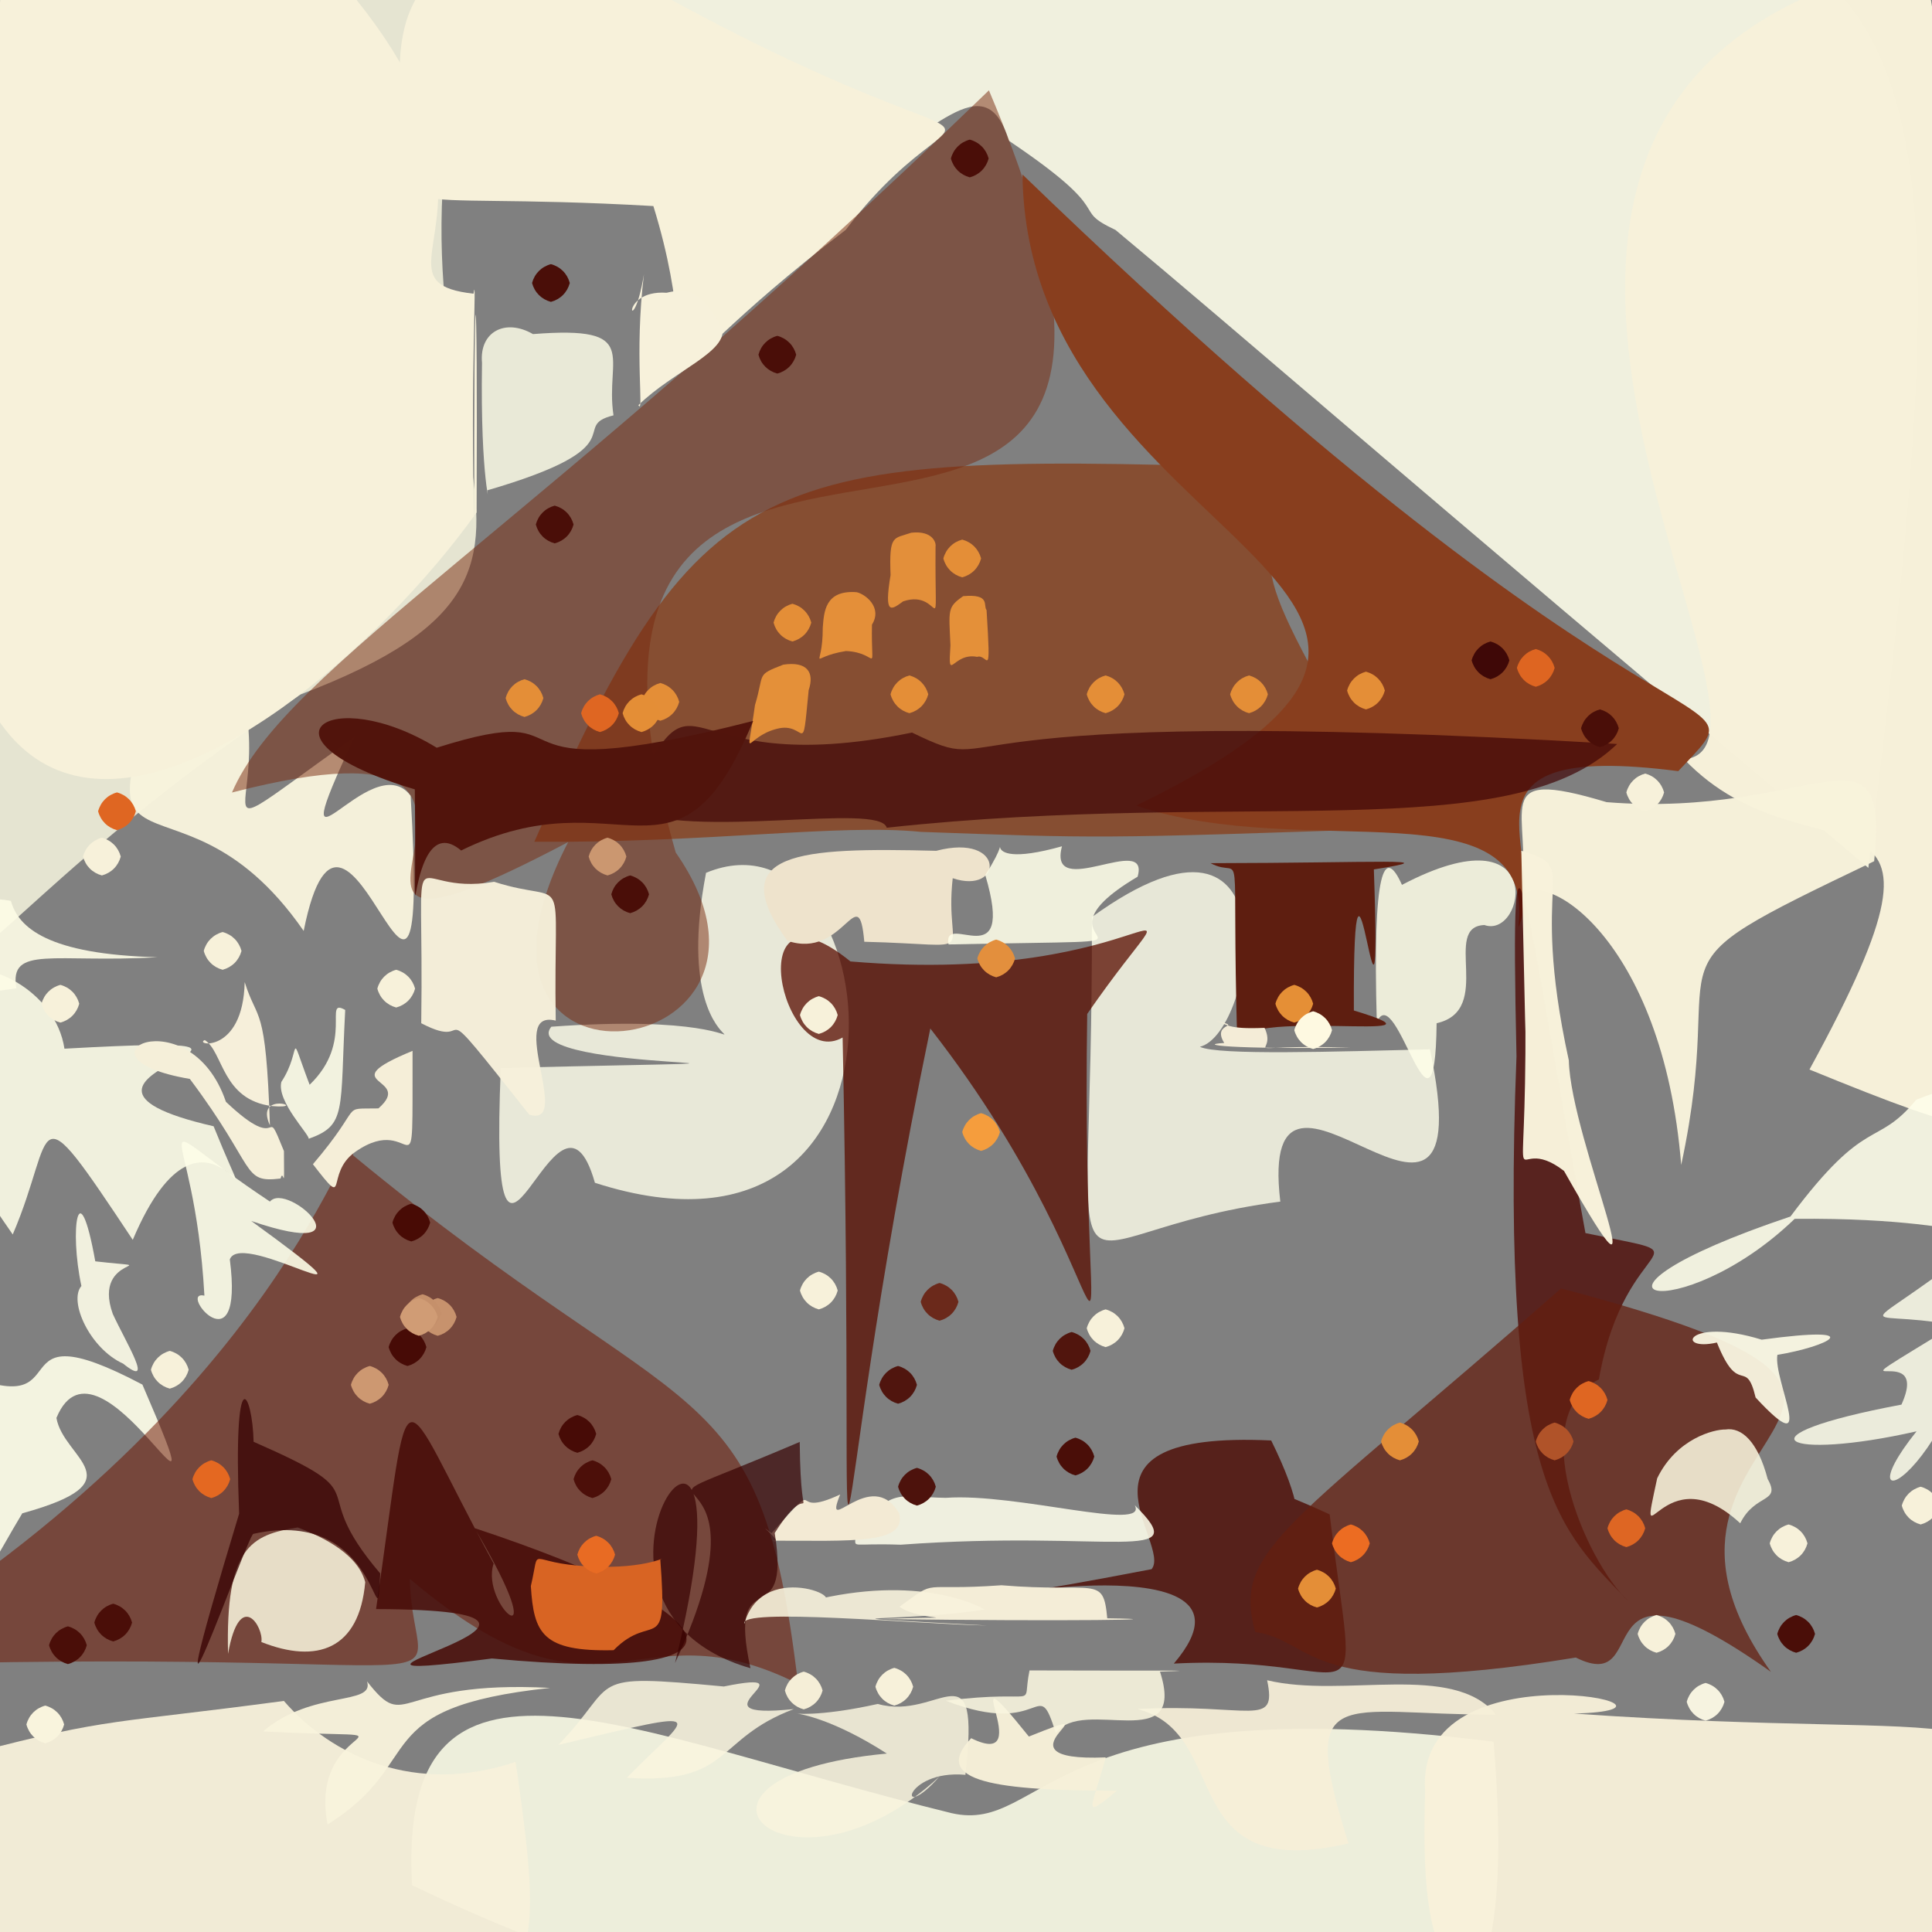 <?xml version="1.0" ?>
<svg xmlns="http://www.w3.org/2000/svg" version="1.1" width="512" height="512">
  <rect width="100%" height="100%" fill="#808080" stroke="none"/>
  <defs/>
  <g>
    <path d="M 370.805 219.518 C 290.167 222.339 290.768 222.124 244.064 220.458 C 222.269 218.255 188.274 223.403 141.612 223.074 C 186.594 120.338 202.64 119.78 344.053 124.215 C 330.526 154.128 332.744 149.169 370.805 219.518" stroke-width="0.0" fill="rgb(138, 52, 8)" opacity="0.647" stroke="rgb(157, 84, 174)" stroke-opacity="0.64" stroke-linecap="round" stroke-linejoin="round"/>
    <path d="M 495.128 229.994 C 365.534 120.955 329.188 88.874 295.631 60.949 C 282.978 54.971 296.913 57.186 267.357 37.295 C 254.438 -4.912 211.997 119.15 124.875 0.362 C 512.132 -41.135 532.794 -76.53 495.128 229.994" stroke-width="0.0" fill="rgb(255, 255, 235)" opacity="0.88" stroke="rgb(104, 221, 32)" stroke-opacity="0.348" stroke-linecap="round" stroke-linejoin="round"/>
    <path d="M 395.82 461.568 C 404.917 570.137 363.492 534.743 307.971 524.026 C 215.57 525.023 198.51 542.244 109.202 499.61 C 105.236 427.13 165.07 459.092 252.145 480.496 C 277.274 486.254 276.603 446.564 395.82 461.568" stroke-width="0.0" fill="rgb(254, 255, 234)" opacity="0.864" stroke="rgb(216, 135, 125)" stroke-opacity="0.131" stroke-linecap="round" stroke-linejoin="round"/>
    <path d="M 129.99 -12.242 C 86.076 116.145 175.781 147.601 79.554 184.075 C -51.029 270.394 -7.351 315.838 -12.707 92.074 C -22.611 -18.543 -1.476 -12.477 81.578 -9.847 C 82.798 -0.704 76.663 -18.646 129.99 -12.242" stroke-width="0.0" fill="rgb(252, 251, 227)" opacity="0.813" stroke="rgb(98, 11, 53)" stroke-opacity="0.056" stroke-linecap="round" stroke-linejoin="round"/>
    <path d="M 518.841 203.758 C 512.742 288.977 568.313 319.749 479.527 283.437 C 526.083 198.361 479.859 236.254 446.323 201.217 C 483.463 197.788 353.497 20.642 510.022 -10.491 C 535.723 144.625 519.983 156.211 518.841 203.758" stroke-width="0.0" fill="rgb(247, 241, 218)" opacity="0.991" stroke="rgb(5, 177, 194)" stroke-opacity="0.493" stroke-linecap="round" stroke-linejoin="round"/>
    <path d="M 136.634 466.917 C 147.177 538.972 139.996 527.235 62.235 528 C 7.928 528.378 -14.354 537.917 -6.689 464.46 C 29.268 455.072 30.3 456.788 75.229 450.762 C 87.983 465.465 110.152 475.847 136.634 466.917" stroke-width="0.0" fill="rgb(248, 242, 219)" opacity="0.942" stroke="rgb(182, 163, 185)" stroke-opacity="0.728" stroke-linecap="round" stroke-linejoin="round"/>
    <path d="M 530.464 491.286 C 499.262 535.314 485.693 521.732 441.587 518.476 C 393.573 523.109 375.443 544.278 377.675 474.539 C 374.725 435.351 457.588 453.018 417.139 454.118 C 527.037 461.788 538.525 447.02 530.464 491.286" stroke-width="0.0" fill="rgb(248, 241, 218)" opacity="0.94" stroke="rgb(62, 139, 50)" stroke-opacity="0.228" stroke-linecap="round" stroke-linejoin="round"/>
    <path d="M 187.109 231.302 C 235.315 211.385 249.205 342.992 157.657 313.451 C 147.504 277.488 129.367 363.743 132.714 283.032 C 242.334 280.409 135.819 284.69 146.111 272.09 C 225.856 266.329 174.644 296.422 187.109 231.302" stroke-width="0.0" fill="rgb(255, 255, 236)" opacity="0.813" stroke="rgb(206, 111, 157)" stroke-opacity="0.204" stroke-linecap="round" stroke-linejoin="round"/>
    <path d="M 378.941 278.086 C 394.027 349.439 332.816 263.574 339.294 318.436 C 275.427 326.755 289.708 358.469 289.363 243.023 C 343.501 203.834 332.649 273.829 317.987 277.406 C 322.64 279.734 354.116 278.674 378.941 278.086" stroke-width="0.0" fill="rgb(255, 255, 235)" opacity="0.811" stroke="rgb(237, 65, 88)" stroke-opacity="0.494" stroke-linecap="round" stroke-linejoin="round"/>
    <path d="M 224.132 60.914 C 161.391 108.844 190.168 109.549 173.149 54.607 C 98.218 50.314 108.569 60.604 106.704 30.083 C 102.352 -3.563 116.348 -11.775 142.67 -20.222 C 277.335 60.71 261.647 11.624 224.132 60.914" stroke-width="0.0" fill="rgb(247, 241, 218)" opacity="0.994" stroke="rgb(181, 32, 204)" stroke-opacity="0.806" stroke-linecap="round" stroke-linejoin="round"/>
    <path d="M 496.673 228.23 C 431.732 259.301 458.673 247.615 445.537 308.72 C 440.633 248.192 408.453 229.531 403.113 237.816 C 406.415 214.83 393.65 202.933 425.77 212.58 C 481.046 216.995 500.735 188.659 496.673 228.23" stroke-width="0.0" fill="rgb(247, 242, 219)" opacity="0.976" stroke="rgb(203, 243, 33)" stroke-opacity="0.493" stroke-linecap="round" stroke-linejoin="round"/>
    <path d="M 56.607 298.473 C 71.544 335.397 55.092 281.544 35.185 328.574 C 7.594 287.029 15.175 299.679 3.374 327.149 C -58.168 239.387 12.469 247.103 17.08 277.914 C 98.499 273.407 -1.03 285.244 56.607 298.473" stroke-width="0.0" fill="rgb(255, 255, 234)" opacity="0.881" stroke="rgb(192, 3, 90)" stroke-opacity="0.738" stroke-linecap="round" stroke-linejoin="round"/>
    <path d="M 288.122 268.703 C 286.249 391.157 303.567 345.654 246.544 272.566 C 216.616 417.152 227.146 462.016 223.303 274.954 C 207.054 284.165 195.716 230.767 225.382 254.792 C 308.142 261.783 318.906 224.241 288.122 268.703" stroke-width="0.0" fill="rgb(89, 14, 0)" opacity="0.755" stroke="rgb(29, 140, 12)" stroke-opacity="0.693" stroke-linecap="round" stroke-linejoin="round"/>
    <path d="M 108.825 210.884 C 114.293 304.018 91.938 189.46 80.478 246.706 C 45.207 195.774 12.726 247.098 53.09 158.633 C 86.005 207.813 38.668 234.621 93.949 195.279 C 72.821 240.622 98.261 196.99 108.825 210.884" stroke-width="0.0" fill="rgb(248, 244, 221)" opacity="0.961" stroke="rgb(44, 94, 78)" stroke-opacity="0.996" stroke-linecap="round" stroke-linejoin="round"/>
    <path d="M 179.075 225.926 C 218.139 281.939 112.455 296.968 150.57 223.156 C 57.976 272.038 164.221 183.477 61.475 210.025 C 75.771 176.74 141.299 140.934 262.071 23.943 C 339.52 206.774 130 54.755 179.075 225.926" stroke-width="0.0" fill="rgb(121, 43, 15)" opacity="0.508" stroke="rgb(63, 142, 186)" stroke-opacity="0.342" stroke-linecap="round" stroke-linejoin="round"/>
    <path d="M 147.275 270.475 C 134.056 267.251 151.917 299.017 140.255 295.384 C 111.931 259.646 127.505 279.458 111.632 271.166 C 112.427 215.641 106.784 237.88 130.949 233.684 C 151.421 240.26 146.61 228.07 147.275 270.475" stroke-width="0.0" fill="rgb(247, 241, 219)" opacity="0.962" stroke="rgb(132, 126, 65)" stroke-opacity="0.919" stroke-linecap="round" stroke-linejoin="round"/>
    <path d="M 393.379 245.145 C 381.971 245.55 396.093 267.701 380.719 271.169 C 380.281 309.36 369.949 258.947 364.866 270.917 C 363.716 230.435 366.799 223.945 371.535 234.5 C 410.475 214.082 404.292 248.968 393.379 245.145" stroke-width="0.0" fill="rgb(255, 255, 233)" opacity="0.849" stroke="rgb(206, 202, 165)" stroke-opacity="0.529" stroke-linecap="round" stroke-linejoin="round"/>
    <path d="M 162.584 110.071 C 150.483 113.069 169.562 118.184 129.008 129.98 C 130.304 134.545 127.247 127.978 127.736 96.126 C 126.992 87.893 133.937 84.298 141.245 88.539 C 170.393 86.223 160.229 94.643 162.584 110.071" stroke-width="0.0" fill="rgb(255, 255, 233)" opacity="0.826" stroke="rgb(26, 111, 216)" stroke-opacity="0.625" stroke-linecap="round" stroke-linejoin="round"/>
    <path d="M 14.953 375.766 C 16.823 386.663 36.719 392.534 5.908 401.041 C -8.479 424.877 -0.815 421.527 -11.052 363.419 C 23.115 378.159 -2.789 345.563 37.74 366.928 C 60.745 420.277 26.243 348.486 14.953 375.766" stroke-width="0.0" fill="rgb(255, 255, 234)" opacity="0.899" stroke="rgb(162, 114, 15)" stroke-opacity="0.06" stroke-linecap="round" stroke-linejoin="round"/>
    <path d="M 444.759 204.362 C 380.93 196.128 411.041 226.252 402.401 245.685 C 407.096 207.005 346.253 228.802 301.094 213.486 C 418.741 156.294 272.122 145.595 270.973 46.247 C 444.493 213.833 469.616 177.838 444.759 204.362" stroke-width="0.0" fill="rgb(136, 62, 30)" opacity="1.0" stroke="rgb(49, 224, 178)" stroke-opacity="0.789" stroke-linecap="round" stroke-linejoin="round"/>
    <path d="M 522.344 309.374 C 524.051 336.186 534.406 322.428 475.608 323.005 C 444.975 352.538 409.149 344.311 474.488 322.392 C 494.839 295.144 497.051 304.456 507.83 291.438 C 522.583 285.622 522.052 287.927 522.344 309.374" stroke-width="0.0" fill="rgb(254, 254, 234)" opacity="0.883" stroke="rgb(250, 19, 73)" stroke-opacity="0.588" stroke-linecap="round" stroke-linejoin="round"/>
    <path d="M 211.483 446.219 C 167.457 424.147 160.477 462.371 108.583 418.376 C 109.459 454.192 138.247 435.805 -41.83 441.512 C 76.038 372.329 92.893 293.18 93.575 306.184 C 183.785 380.642 201.376 361.208 211.483 446.219" stroke-width="0.0" fill="rgb(110, 22, 0)" opacity="0.531" stroke="rgb(199, 139, 227)" stroke-opacity="0.634" stroke-linecap="round" stroke-linejoin="round"/>
    <path d="M 252.479 232.734 C 250.068 254.337 261.369 250.364 229.048 249.576 C 227.525 232.446 223.714 254.503 208.657 249.307 C 191.441 225.672 211.955 224.562 248.118 225.474 C 266.574 220.637 265.868 237.254 252.479 232.734" stroke-width="0.0" fill="rgb(238, 227, 204)" opacity="1.0" stroke="rgb(240, 113, 178)" stroke-opacity="0.114" stroke-linecap="round" stroke-linejoin="round"/>
    <path d="M 423.716 365.558 C 403.916 375.139 419.851 413.333 431.549 424.39 C 414.155 405.903 397.344 395.359 401.887 279.939 C 400.076 197.549 403.939 238.891 420.16 326.782 C 454.647 333.998 430.726 325.606 423.716 365.558" stroke-width="0.0" fill="rgb(75, 6, 0)" opacity="0.761" stroke="rgb(23, 173, 207)" stroke-opacity="0.916" stroke-linecap="round" stroke-linejoin="round"/>
    <path d="M 96.789 419.282 C 95.206 437.2 83.94 440.979 69.263 435.153 C 69.971 431.318 63.555 420.691 60.435 438.28 C 59.729 410.072 66.498 406.753 78.912 404.791 C 83.506 406.54 94.626 411.035 96.789 419.282" stroke-width="0.0" fill="rgb(254, 251, 227)" opacity="0.831" stroke="rgb(230, 114, 39)" stroke-opacity="0.5" stroke-linecap="round" stroke-linejoin="round"/>
    <path d="M 364.086 230.408 C 366.429 298.052 358.503 200.544 358.788 267.792 C 389.741 277.133 326.349 266.343 327.909 277.015 C 326.208 218.093 329.969 233.668 320.817 228.747 C 365.654 228.688 384.061 227.252 364.086 230.408" stroke-width="0.0" fill="rgb(94, 30, 16)" opacity="1.0" stroke="rgb(50, 104, 25)" stroke-opacity="0.495" stroke-linecap="round" stroke-linejoin="round"/>
    <path d="M 415.757 281.033 C 416.233 302.235 442.401 359.63 414.481 310.31 C 399.339 298.605 404.491 326.572 404.265 269.396 C 404.574 289.438 404.041 265.307 403.165 225.464 C 419.539 230.264 404.8 230.929 415.757 281.033" stroke-width="0.0" fill="rgb(248, 242, 219)" opacity="0.985" stroke="rgb(169, 143, 200)" stroke-opacity="0.639" stroke-linecap="round" stroke-linejoin="round"/>
    <path d="M 352.373 401.336 C 359.765 461.794 363.493 438.125 311.081 440.868 C 342.857 403.603 224.889 431.316 305.17 415.85 C 310.83 409.224 279.092 379.075 336.882 381.739 C 368.613 446.146 277.173 366.518 352.373 401.336" stroke-width="0.0" fill="rgb(77, 13, 5)" opacity="0.819" stroke="rgb(72, 242, 181)" stroke-opacity="0.322" stroke-linecap="round" stroke-linejoin="round"/>
    <path d="M 301.473 232.345 C 267.785 252.257 323.553 248.781 251.369 250.286 C 249.751 241.136 269.29 259.478 261.114 231.918 C 271.388 215.7 254.715 231.746 281.433 224.279 C 277.523 239.12 304.921 220.399 301.473 232.345" stroke-width="0.0" fill="rgb(255, 255, 234)" opacity="0.872" stroke="rgb(62, 21, 193)" stroke-opacity="0.687" stroke-linecap="round" stroke-linejoin="round"/>
    <path d="M 469.313 443.051 C 417.865 406.541 438.944 449.899 417.603 439.263 C 344.975 451.153 349.141 434.936 332.663 432.509 C 326.373 410.402 341.727 404.718 413.685 341.446 C 536.685 373.879 421.71 376.271 469.313 443.051" stroke-width="0.0" fill="rgb(99, 31, 15)" opacity="0.737" stroke="rgb(251, 27, 75)" stroke-opacity="0.764" stroke-linecap="round" stroke-linejoin="round"/>
    <path d="M 66.584 323.571 C 107.714 353.484 63.993 325.275 60.907 333.75 C 64.731 363.608 46.821 341.708 54.17 343.357 C 51.467 294.162 35.063 294.253 71.535 318.429 C 76.231 312.843 99.216 334.7 66.584 323.571" stroke-width="0.0" fill="rgb(254, 253, 232)" opacity="0.894" stroke="rgb(182, 11, 142)" stroke-opacity="0.215" stroke-linecap="round" stroke-linejoin="round"/>
    <path d="M 300.726 398.906 C 316.868 414.81 294.163 405.325 238.686 409.364 C 224.99 408.89 226.753 410.492 226.675 407.111 C 235.994 393.716 238.082 396.768 250.645 396.943 C 269.309 395.575 304.479 406.088 300.726 398.906" stroke-width="0.0" fill="rgb(255, 255, 236)" opacity="0.875" stroke="rgb(68, 130, 116)" stroke-opacity="0.028" stroke-linecap="round" stroke-linejoin="round"/>
    <path d="M 255.849 470.346 C 239.329 468.858 237.453 483.926 249.001 470.757 C 209.235 507.609 170.215 470.78 235.019 464.711 C 207.052 446.719 199.989 458.788 232.63 451.564 C 249.092 456.246 259.834 435.126 255.849 470.346" stroke-width="0.0" fill="rgb(248, 243, 221)" opacity="0.867" stroke="rgb(65, 235, 48)" stroke-opacity="0.699" stroke-linecap="round" stroke-linejoin="round"/>
    <path d="M 145.786 447.312 C 96.532 452.596 113.634 466.722 86.802 483.508 C 81.236 454.299 118.04 461.313 69.701 458.856 C 82.612 447.759 99.343 452.111 97.273 445.587 C 108.311 459.658 103.892 445.087 145.786 447.312" stroke-width="0.0" fill="rgb(249, 243, 220)" opacity="0.948" stroke="rgb(28, 216, 44)" stroke-opacity="0.966" stroke-linecap="round" stroke-linejoin="round"/>
    <path d="M 293.433 428.868 C 314.67 429.168 284.105 429.741 233.604 429.055 C 259.383 428.121 244.078 429.925 238.357 425.807 C 248.983 418.103 242.902 421.722 265.39 420.11 C 290.513 422.206 292.371 417.234 293.433 428.868" stroke-width="0.0" fill="rgb(244, 237, 215)" opacity="1.0" stroke="rgb(156, 1, 139)" stroke-opacity="0.324" stroke-linecap="round" stroke-linejoin="round"/>
    <path d="M 396.458 454.404 C 354.987 454.494 343.766 445.192 357.362 488.536 C 311.014 499.24 326.864 459.19 301.367 452.912 C 331.347 451.331 338.517 458.219 335.803 445.282 C 356.122 450.18 385.104 440.36 396.458 454.404" stroke-width="0.0" fill="rgb(246, 239, 216)" opacity="0.928" stroke="rgb(117, 25, 102)" stroke-opacity="0.992" stroke-linecap="round" stroke-linejoin="round"/>
    <path d="M 468.451 391.954 C 472.09 398.387 465.103 395.68 461.18 403.69 C 440.526 384.571 433.806 416.563 439.169 391.769 C 444.296 381.194 454.287 378.765 457.267 378.831 C 461.505 378.168 465.819 381.942 468.451 391.954" stroke-width="0.0" fill="rgb(255, 253, 229)" opacity="0.836" stroke="rgb(61, 195, 200)" stroke-opacity="0.323" stroke-linecap="round" stroke-linejoin="round"/>
    <path d="M 210.37 452.921 C 189.196 460.876 194.119 472.96 166.087 471.135 C 183.119 453.758 190.322 452.315 147.954 462.426 C 164.546 445.351 154.1 443.408 191.823 446.938 C 216.696 441.883 181.066 455.987 210.37 452.921" stroke-width="0.0" fill="rgb(249, 244, 222)" opacity="0.866" stroke="rgb(155, 141, 66)" stroke-opacity="0.714" stroke-linecap="round" stroke-linejoin="round"/>
    <path d="M 529.719 325.392 C 522.801 391.318 485.632 407.05 507.909 379.314 C 472.928 387.257 458.84 380.693 503.9 372.239 C 512.404 353.537 480.085 374.359 517.917 351.183 C 491.087 346.158 491.038 356.786 529.719 325.392" stroke-width="0.0" fill="rgb(255, 255, 237)" opacity="0.836" stroke="rgb(132, 179, 228)" stroke-opacity="0.295" stroke-linecap="round" stroke-linejoin="round"/>
    <path d="M 293.032 465.723 C 289.176 479.812 286.519 482.346 296.011 474.544 C 264.804 474.571 246.229 472.319 257.374 460.641 C 275.9 469.784 251.066 433.389 272.666 460.203 C 298.066 449.95 260.901 467.054 293.032 465.723" stroke-width="0.0" fill="rgb(247, 240, 217)" opacity="0.963" stroke="rgb(104, 40, 9)" stroke-opacity="0.405" stroke-linecap="round" stroke-linejoin="round"/>
    <path d="M 109.332 278.491 C 109.244 320.875 110.579 293.724 94.136 305.271 C 85.88 311.068 92.72 321.226 82.927 308.533 C 96.917 292.134 89.759 293.962 100.278 293.74 C 110.036 285.237 87.193 287.595 109.332 278.491" stroke-width="0.0" fill="rgb(245, 238, 216)" opacity="1.0" stroke="rgb(62, 240, 72)" stroke-opacity="0.456" stroke-linecap="round" stroke-linejoin="round"/>
    <path d="M 125.76 404.963 C 192.718 427.121 206.496 446.576 130.367 439.514 C 65.758 447.938 174.034 426.668 99.662 426.421 C 109.386 359.29 104.297 365.558 130.818 414.363 C 127.031 425.741 148.041 442.62 125.76 404.963" stroke-width="0.0" fill="rgb(72, 12, 7)" opacity="0.87" stroke="rgb(39, 157, 176)" stroke-opacity="0.338" stroke-linecap="round" stroke-linejoin="round"/>
    <path d="M 307.41 442.998 C 314.721 465.708 286.838 449.347 279.808 459.314 C 274.677 442.956 277.121 461.026 250.666 450.707 C 276.787 447.445 270.593 453.545 272.832 442.68 C 304.067 442.811 322.035 442.544 307.41 442.998" stroke-width="0.0" fill="rgb(249, 245, 223)" opacity="0.891" stroke="rgb(201, 158, 86)" stroke-opacity="0.692" stroke-linecap="round" stroke-linejoin="round"/>
    <path d="M 71.532 298.234 C 67.23 288.788 82.431 293.974 72.175 293.131 C 58.781 291.533 59.221 278.765 54.268 275.626 C 51.147 276.926 64.387 279.494 64.847 260.274 C 68.288 271.211 70.458 265.537 71.532 298.234" stroke-width="0.0" fill="rgb(246, 239, 218)" opacity="1.0" stroke="rgb(254, 241, 33)" stroke-opacity="0.202" stroke-linecap="round" stroke-linejoin="round"/>
    <path d="M 91.484 267.648 C 90.077 294.552 91.932 298.172 81.797 301.793 C 82.133 300.794 73.258 291.89 74.564 286.716 C 80.206 278.166 76.099 271.72 82.053 287.473 C 94.001 275.994 85.458 264.253 91.484 267.648" stroke-width="0.0" fill="rgb(255, 255, 234)" opacity="0.893" stroke="rgb(115, 155, 98)" stroke-opacity="0.484" stroke-linecap="round" stroke-linejoin="round"/>
    <path d="M 428.563 197.165 C 400.072 224.622 329.893 209.077 234.989 219.351 C 233.156 212.5 183.852 222.691 165.83 214.311 C 186.984 170.888 175.599 207.834 241.693 194.137 C 268.967 207.316 234.686 185.765 428.563 197.165" stroke-width="0.0" fill="rgb(63, 5, 6)" opacity="0.704" stroke="rgb(46, 32, 177)" stroke-opacity="0.4" stroke-linecap="round" stroke-linejoin="round"/>
    <path d="M 100.764 416.982 C 99.675 438.71 101.462 398.818 67.133 406.492 C 65.504 406.995 37.376 487.048 63.37 401.142 C 61.713 358.906 66.916 369.128 67.211 382.091 C 101.963 397.324 79.992 392.641 100.764 416.982" stroke-width="0.0" fill="rgb(53, 0, 0)" opacity="0.74" stroke="rgb(7, 205, 42)" stroke-opacity="0.764" stroke-linecap="round" stroke-linejoin="round"/>
    <path d="M 471.029 359.043 C 469.868 365.805 482.028 388.426 465.257 370.363 C 462.65 359.442 460.88 370.466 454.998 355.786 C 443.889 358.332 446.805 348.876 466.873 355.03 C 496.262 351.038 484.12 356.932 471.029 359.043" stroke-width="0.0" fill="rgb(255, 253, 232)" opacity="0.911" stroke="rgb(202, 91, 226)" stroke-opacity="0.537" stroke-linecap="round" stroke-linejoin="round"/>
    <path d="M 214.308 182.889 C 212.475 201.789 213.826 191.081 205.933 193.13 C 197.102 195.319 197.815 203.263 200.079 186.85 C 202.684 178.273 200.217 179.014 207.557 176.146 C 213.888 175.189 215.908 178.163 214.308 182.889" stroke-width="0.0" fill="rgb(236, 149, 58)" opacity="0.924" stroke="rgb(230, 43, 56)" stroke-opacity="0.977" stroke-linecap="round" stroke-linejoin="round"/>
    <path d="M 238.284 401.054 C 240.411 409.335 225.63 408.285 204.666 408.299 C 208.59 409.585 199.15 402.229 204.451 406.314 C 219.161 389.816 207.907 402.956 222.654 396.052 C 217.813 408.13 230.827 388.206 238.284 401.054" stroke-width="0.0" fill="rgb(243, 234, 212)" opacity="1.0" stroke="rgb(122, 254, 87)" stroke-opacity="0.433" stroke-linecap="round" stroke-linejoin="round"/>
    <path d="M 199.596 191.053 C 179.425 239.996 164.479 204.582 122.205 225.394 C 106.816 212.383 110.62 269.163 109.931 209.194 C 65.283 195.835 87.415 180.804 115.738 198.155 C 159.35 184.386 123.259 210.573 199.596 191.053" stroke-width="0.0" fill="rgb(82, 21, 12)" opacity="0.996" stroke="rgb(20, 86, 75)" stroke-opacity="0.829" stroke-linecap="round" stroke-linejoin="round"/>
    <path d="M 191.392 86.793 C 193.027 93.245 178.535 98.233 169.18 107.374 C 170.78 110.191 168.05 94.057 170.646 72.722 C 167.507 91.589 163.455 76.667 176.655 77.584 C 183.492 75.927 185.884 77.93 191.392 86.793" stroke-width="0.0" fill="rgb(247, 241, 219)" opacity="1.0" stroke="rgb(7, 71, 43)" stroke-opacity="0.191" stroke-linecap="round" stroke-linejoin="round"/>
    <path d="M 231.08 165.531 C 230.799 179.728 233.236 172.893 224.186 172.531 C 213.703 174.201 218.065 178.241 218.042 166.308 C 218.375 162.271 218.552 156.313 227.001 156.937 C 229.253 157.396 233.947 160.946 231.08 165.531" stroke-width="0.0" fill="rgb(235, 148, 58)" opacity="0.931" stroke="rgb(195, 96, 188)" stroke-opacity="0.732" stroke-linecap="round" stroke-linejoin="round"/>
    <path d="M 205.311 406.277 C 209.803 434.22 192.53 412.658 198.874 442.087 C 140.425 425.236 203.274 341.81 178.888 440.714 C 208.857 376.237 152.718 407.387 211.934 382.125 C 212.188 410.839 216.388 388.665 205.311 406.277" stroke-width="0.0" fill="rgb(55, 0, 0)" opacity="0.684" stroke="rgb(107, 181, 210)" stroke-opacity="0.657" stroke-linecap="round" stroke-linejoin="round"/>
    <path d="M 41.743 253.673 C 14.429 255.281 2.315 250.367 4.342 261.921 C -7.591 263.728 -8.399 262.849 -7.679 260.762 C -7.816 239.377 -7.757 236.975 2.888 238.736 C 4.833 245.795 12.63 252.936 41.743 253.673" stroke-width="0.0" fill="rgb(253, 252, 230)" opacity="0.919" stroke="rgb(57, 67, 189)" stroke-opacity="0.915" stroke-linecap="round" stroke-linejoin="round"/>
    <path d="M 247.929 144.819 C 247.72 172.711 250.013 155.713 239.327 159.376 C 236.225 161.642 234.198 163.27 236.01 152.405 C 235.581 141.513 236.786 142.831 241.5 141.175 C 247.292 140.544 248.129 143.967 247.929 144.819" stroke-width="0.0" fill="rgb(238, 150, 59)" opacity="0.899" stroke="rgb(29, 16, 88)" stroke-opacity="0.327" stroke-linecap="round" stroke-linejoin="round"/>
    <path d="M 29.887 348.204 C 33.445 355.921 41.174 368.239 32.626 361.376 C 23.824 357.396 18.093 344.817 21.573 340.802 C 18.344 325.87 20.819 309.619 25.251 334.265 C 45.665 336.59 24.081 331.95 29.887 348.204" stroke-width="0.0" fill="rgb(253, 252, 232)" opacity="0.901" stroke="rgb(57, 96, 157)" stroke-opacity="0.286" stroke-linecap="round" stroke-linejoin="round"/>
    <path d="M 261.447 161.665 C 262.672 181.382 261.79 173.089 258.951 174.074 C 252.366 172.776 251.182 181.531 251.88 170.979 C 251.451 161.537 251.028 160.935 255.246 157.988 C 262.625 157.314 260.48 160.534 261.447 161.665" stroke-width="0.0" fill="rgb(235, 149, 58)" opacity="0.93" stroke="rgb(94, 188, 229)" stroke-opacity="0.691" stroke-linecap="round" stroke-linejoin="round"/>
    <path d="M 260.86 426.531 C 240.247 429.998 207.385 427.822 261.604 430.77 C 243.317 430.458 195.515 425.935 197.256 430.327 C 202.248 412.051 229.578 425.609 214.415 424.373 C 243.523 416.952 259.8 425.739 260.86 426.531" stroke-width="0.0" fill="rgb(248, 243, 221)" opacity="0.892" stroke="rgb(104, 246, 171)" stroke-opacity="0.687" stroke-linecap="round" stroke-linejoin="round"/>
    <path d="M 125.697 140.694 C 125.487 64.817 126.64 65.44 126.306 135.807 C 76.656 205.451 -79.035 317.659 15.226 -67.838 C 175.301 40.447 86.449 73.462 125.492 77.833 C 126.48 70.816 124.574 99.293 125.697 140.694" stroke-width="0.0" fill="rgb(247, 241, 218)" opacity="0.999" stroke="rgb(174, 215, 94)" stroke-opacity="0.7" stroke-linecap="round" stroke-linejoin="round"/>
    <path d="M 75.246 305.041 C 75.39 317.594 75.18 309.174 74.349 312.323 C 63.965 313.563 68.213 309.793 50.306 285.925 C 16.662 280.219 50.252 263.702 59.874 291.993 C 75.563 306.868 69.583 291.055 75.246 305.041" stroke-width="0.0" fill="rgb(245, 239, 217)" opacity="0.999" stroke="rgb(237, 61, 203)" stroke-opacity="0.122" stroke-linecap="round" stroke-linejoin="round"/>
    <path d="M 335.12 272.39 C 339.001 280.567 324.956 276.721 357.967 277.611 C 326.207 278.104 316.826 276.851 324.437 276.398 C 320.832 270.625 330.155 272.467 322.159 270.491 C 325.272 271.419 325.057 272.828 335.12 272.39" stroke-width="0.0" fill="rgb(244, 236, 215)" opacity="1.0" stroke="rgb(222, 142, 209)" stroke-opacity="0.955" stroke-linecap="round" stroke-linejoin="round"/>
    <path d="M 174.986 413.321 C 177.038 439.837 173.13 426.653 162.615 437.318 C 143.714 437.745 141.463 432.866 140.678 420.323 C 143.394 408.811 139.119 414.409 156.224 415.1 C 171.772 415.991 177.656 411.879 174.986 413.321" stroke-width="0.0" fill="rgb(216, 100, 35)" opacity="1.0" stroke="rgb(73, 229, 46)" stroke-opacity="0.702" stroke-linecap="round" stroke-linejoin="round"/>
    <path d="M 172.0 237.0 C 171.33 239.5 169.5 241.33 167.0 242.0 C 164.5 241.33 162.67 239.5 162.0 237.0 C 162.67 234.5 164.5 232.67 167.0 232.0 C 169.5 232.67 171.33 234.5 172.0 237.0" stroke-width="0.0" fill="rgb(74, 14, 8)" opacity="1.0" stroke="rgb(104, 156, 118)" stroke-opacity="0.403" stroke-linecap="round" stroke-linejoin="round"/>
    <path d="M 298.0 352.0 C 297.33 354.5 295.5 356.33 293.0 357.0 C 290.5 356.33 288.67 354.5 288.0 352.0 C 288.67 349.5 290.5 347.67 293.0 347.0 C 295.5 347.67 297.33 349.5 298.0 352.0" stroke-width="0.0" fill="rgb(247, 241, 218)" opacity="1.0" stroke="rgb(53, 164, 111)" stroke-opacity="0.039" stroke-linecap="round" stroke-linejoin="round"/>
    <path d="M 151.0 75.0 C 150.33 77.5 148.5 79.33 146.0 80.0 C 143.5 79.33 141.67 77.5 141.0 75.0 C 141.67 72.5 143.5 70.67 146.0 70.0 C 148.5 70.67 150.33 72.5 151.0 75.0" stroke-width="0.0" fill="rgb(74, 14, 8)" opacity="1.0" stroke="rgb(119, 164, 215)" stroke-opacity="0.924" stroke-linecap="round" stroke-linejoin="round"/>
    <path d="M 444.0 433.0 C 443.33 435.5 441.5 437.33 439.0 438.0 C 436.5 437.33 434.67 435.5 434.0 433.0 C 434.67 430.5 436.5 428.67 439.0 428.0 C 441.5 428.67 443.33 430.5 444.0 433.0" stroke-width="0.0" fill="rgb(247, 241, 218)" opacity="1.0" stroke="rgb(81, 14, 216)" stroke-opacity="0.952" stroke-linecap="round" stroke-linejoin="round"/>
    <path d="M 441.0 210.0 C 440.33 212.5 438.5 214.33 436.0 215.0 C 433.5 214.33 431.67 212.5 431.0 210.0 C 431.67 207.5 433.5 205.67 436.0 205.0 C 438.5 205.67 440.33 207.5 441.0 210.0" stroke-width="0.0" fill="rgb(247, 241, 218)" opacity="1.0" stroke="rgb(189, 127, 130)" stroke-opacity="0.418" stroke-linecap="round" stroke-linejoin="round"/>
    <path d="M 479.0 409.0 C 478.33 411.5 476.5 413.33 474.0 414.0 C 471.5 413.33 469.67 411.5 469.0 409.0 C 469.67 406.5 471.5 404.67 474.0 404.0 C 476.5 404.67 478.33 406.5 479.0 409.0" stroke-width="0.0" fill="rgb(247, 241, 218)" opacity="1.0" stroke="rgb(184, 199, 71)" stroke-opacity="0.173" stroke-linecap="round" stroke-linejoin="round"/>
    <path d="M 246.0 184.0 C 245.33 186.5 243.5 188.33 241.0 189.0 C 238.5 188.33 236.67 186.5 236.0 184.0 C 236.67 181.5 238.5 179.67 241.0 179.0 C 243.5 179.67 245.33 181.5 246.0 184.0" stroke-width="0.0" fill="rgb(228, 142, 55)" opacity="1.0" stroke="rgb(7, 150, 109)" stroke-opacity="0.241" stroke-linecap="round" stroke-linejoin="round"/>
    <path d="M 21.0 266.0 C 20.33 268.5 18.5 270.33 16.0 271.0 C 13.5 270.33 11.67 268.5 11.0 266.0 C 11.67 263.5 13.5 261.67 16.0 261.0 C 18.5 261.67 20.33 263.5 21.0 266.0" stroke-width="0.0" fill="rgb(247, 241, 218)" opacity="1.0" stroke="rgb(246, 70, 243)" stroke-opacity="0.919" stroke-linecap="round" stroke-linejoin="round"/>
    <path d="M 50.0 363.0 C 49.33 365.5 47.5 367.33 45.0 368.0 C 42.5 367.33 40.67 365.5 40.0 363.0 C 40.67 360.5 42.5 358.67 45.0 358.0 C 47.5 358.67 49.33 360.5 50.0 363.0" stroke-width="0.0" fill="rgb(247, 241, 218)" opacity="1.0" stroke="rgb(166, 138, 214)" stroke-opacity="0.631" stroke-linecap="round" stroke-linejoin="round"/>
    <path d="M 180.0 186.0 C 179.33 188.5 177.5 190.33 175.0 191.0 C 172.5 190.33 170.67 188.5 170.0 186.0 C 170.67 183.5 172.5 181.67 175.0 181.0 C 177.5 181.67 179.33 183.5 180.0 186.0" stroke-width="0.0" fill="rgb(228, 142, 55)" opacity="1.0" stroke="rgb(222, 4, 19)" stroke-opacity="0.417" stroke-linecap="round" stroke-linejoin="round"/>
    <path d="M 64.0 252.0 C 63.33 254.5 61.5 256.33 59.0 257.0 C 56.5 256.33 54.67 254.5 54.0 252.0 C 54.67 249.5 56.5 247.67 59.0 247.0 C 61.5 247.67 63.33 249.5 64.0 252.0" stroke-width="0.0" fill="rgb(247, 241, 218)" opacity="1.0" stroke="rgb(155, 83, 43)" stroke-opacity="0.601" stroke-linecap="round" stroke-linejoin="round"/>
    <path d="M 215.0 165.0 C 214.33 167.5 212.5 169.33 210.0 170.0 C 207.5 169.33 205.67 167.5 205.0 165.0 C 205.67 162.5 207.5 160.67 210.0 160.0 C 212.5 160.67 214.33 162.5 215.0 165.0" stroke-width="0.0" fill="rgb(228, 142, 55)" opacity="1.0" stroke="rgb(106, 23, 134)" stroke-opacity="0.194" stroke-linecap="round" stroke-linejoin="round"/>
    <path d="M 222.0 342.0 C 221.33 344.5 219.5 346.33 217.0 347.0 C 214.5 346.33 212.67 344.5 212.0 342.0 C 212.67 339.5 214.5 337.67 217.0 337.0 C 219.5 337.67 221.33 339.5 222.0 342.0" stroke-width="0.0" fill="rgb(247, 241, 218)" opacity="1.0" stroke="rgb(165, 6, 204)" stroke-opacity="0.837" stroke-linecap="round" stroke-linejoin="round"/>
    <path d="M 35.0 430.0 C 34.33 432.5 32.5 434.33 30.0 435.0 C 27.5 434.33 25.67 432.5 25.0 430.0 C 25.67 427.5 27.5 425.67 30.0 425.0 C 32.5 425.67 34.33 427.5 35.0 430.0" stroke-width="0.0" fill="rgb(74, 14, 8)" opacity="1.0" stroke="rgb(73, 5, 44)" stroke-opacity="0.414" stroke-linecap="round" stroke-linejoin="round"/>
    <path d="M 36.0 215.0 C 35.33 217.5 33.5 219.33 31.0 220.0 C 28.5 219.33 26.67 217.5 26.0 215.0 C 26.67 212.5 28.5 210.67 31.0 210.0 C 33.5 210.67 35.33 212.5 36.0 215.0" stroke-width="0.0" fill="rgb(223, 102, 34)" opacity="1.0" stroke="rgb(28, 171, 56)" stroke-opacity="0.546" stroke-linecap="round" stroke-linejoin="round"/>
    <path d="M 298.0 184.0 C 297.33 186.5 295.5 188.33 293.0 189.0 C 290.5 188.33 288.67 186.5 288.0 184.0 C 288.67 181.5 290.5 179.67 293.0 179.0 C 295.5 179.67 297.33 181.5 298.0 184.0" stroke-width="0.0" fill="rgb(228, 142, 55)" opacity="1.0" stroke="rgb(243, 254, 82)" stroke-opacity="0.682" stroke-linecap="round" stroke-linejoin="round"/>
    <path d="M 481.0 433.0 C 480.33 435.5 478.5 437.33 476.0 438.0 C 473.5 437.33 471.67 435.5 471.0 433.0 C 471.67 430.5 473.5 428.67 476.0 428.0 C 478.5 428.67 480.33 430.5 481.0 433.0" stroke-width="0.0" fill="rgb(74, 14, 8)" opacity="1.0" stroke="rgb(42, 107, 115)" stroke-opacity="0.157" stroke-linecap="round" stroke-linejoin="round"/>
    <path d="M 457.0 451.0 C 456.33 453.5 454.5 455.33 452.0 456.0 C 449.5 455.33 447.67 453.5 447.0 451.0 C 447.67 448.5 449.5 446.67 452.0 446.0 C 454.5 446.67 456.33 448.5 457.0 451.0" stroke-width="0.0" fill="rgb(246, 243, 224)" opacity="1.0" stroke="rgb(224, 142, 252)" stroke-opacity="0.604" stroke-linecap="round" stroke-linejoin="round"/>
    <path d="M 211.0 94.0 C 210.33 96.5 208.5 98.33 206.0 99.0 C 203.5 98.33 201.67 96.5 201.0 94.0 C 201.67 91.5 203.5 89.67 206.0 89.0 C 208.5 89.67 210.33 91.5 211.0 94.0" stroke-width="0.0" fill="rgb(74, 14, 8)" opacity="1.0" stroke="rgb(64, 41, 16)" stroke-opacity="0.952" stroke-linecap="round" stroke-linejoin="round"/>
    <path d="M 336.0 184.0 C 335.33 186.5 333.5 188.33 331.0 189.0 C 328.5 188.33 326.67 186.5 326.0 184.0 C 326.67 181.5 328.5 179.67 331.0 179.0 C 333.5 179.67 335.33 181.5 336.0 184.0" stroke-width="0.0" fill="rgb(228, 142, 55)" opacity="1.0" stroke="rgb(81, 195, 48)" stroke-opacity="0.612" stroke-linecap="round" stroke-linejoin="round"/>
    <path d="M 110.0 262.0 C 109.33 264.5 107.5 266.33 105.0 267.0 C 102.5 266.33 100.67 264.5 100.0 262.0 C 100.67 259.5 102.5 257.67 105.0 257.0 C 107.5 257.67 109.33 259.5 110.0 262.0" stroke-width="0.0" fill="rgb(247, 241, 218)" opacity="1.0" stroke="rgb(204, 246, 144)" stroke-opacity="0.55" stroke-linecap="round" stroke-linejoin="round"/>
    <path d="M 242.0 447.0 C 241.33 449.5 239.5 451.33 237.0 452.0 C 234.5 451.33 232.67 449.5 232.0 447.0 C 232.67 444.5 234.5 442.67 237.0 442.0 C 239.5 442.67 241.33 444.5 242.0 447.0" stroke-width="0.0" fill="rgb(247, 241, 218)" opacity="1.0" stroke="rgb(141, 4, 181)" stroke-opacity="0.007" stroke-linecap="round" stroke-linejoin="round"/>
    <path d="M 23.0 436.0 C 22.33 438.5 20.5 440.33 18.0 441.0 C 15.5 440.33 13.67 438.5 13.0 436.0 C 13.67 433.5 15.5 431.67 18.0 431.0 C 20.5 431.67 22.33 433.5 23.0 436.0" stroke-width="0.0" fill="rgb(74, 14, 8)" opacity="1.0" stroke="rgb(228, 127, 152)" stroke-opacity="0.905" stroke-linecap="round" stroke-linejoin="round"/>
    <path d="M 262.0 42.0 C 261.33 44.5 259.5 46.33 257.0 47.0 C 254.5 46.33 252.67 44.5 252.0 42.0 C 252.67 39.5 254.5 37.67 257.0 37.0 C 259.5 37.67 261.33 39.5 262.0 42.0" stroke-width="0.0" fill="rgb(74, 14, 8)" opacity="1.0" stroke="rgb(182, 204, 107)" stroke-opacity="0.401" stroke-linecap="round" stroke-linejoin="round"/>
    <path d="M 17.0 457.0 C 16.33 459.5 14.5 461.33 12.0 462.0 C 9.5 461.33 7.67 459.5 7.0 457.0 C 7.67 454.5 9.5 452.67 12.0 452.0 C 14.5 452.67 16.33 454.5 17.0 457.0" stroke-width="0.0" fill="rgb(249, 244, 221)" opacity="1.0" stroke="rgb(177, 17, 102)" stroke-opacity="0.26" stroke-linecap="round" stroke-linejoin="round"/>
    <path d="M 260.0 148.0 C 259.33 150.5 257.5 152.33 255.0 153.0 C 252.5 152.33 250.67 150.5 250.0 148.0 C 250.67 145.5 252.5 143.67 255.0 143.0 C 257.5 143.67 259.33 145.5 260.0 148.0" stroke-width="0.0" fill="rgb(228, 142, 55)" opacity="1.0" stroke="rgb(97, 176, 197)" stroke-opacity="0.021" stroke-linecap="round" stroke-linejoin="round"/>
    <path d="M 417.0 382.0 C 416.33 384.5 414.5 386.33 412.0 387.0 C 409.5 386.33 407.67 384.5 407.0 382.0 C 407.67 379.5 409.5 377.67 412.0 377.0 C 414.5 377.67 416.33 379.5 417.0 382.0" stroke-width="0.0" fill="rgb(176, 83, 41)" opacity="1.0" stroke="rgb(73, 96, 139)" stroke-opacity="0.213" stroke-linecap="round" stroke-linejoin="round"/>
    <path d="M 290.0 386.0 C 289.33 388.5 287.5 390.33 285.0 391.0 C 282.5 390.33 280.67 388.5 280.0 386.0 C 280.67 383.5 282.5 381.67 285.0 381.0 C 287.5 381.67 289.33 383.5 290.0 386.0" stroke-width="0.0" fill="rgb(74, 14, 8)" opacity="1.0" stroke="rgb(56, 223, 219)" stroke-opacity="0.262" stroke-linecap="round" stroke-linejoin="round"/>
    <path d="M 158.0 380.0 C 157.33 382.5 155.5 384.33 153.0 385.0 C 150.5 384.33 148.67 382.5 148.0 380.0 C 148.67 377.5 150.5 375.67 153.0 375.0 C 155.5 375.67 157.33 377.5 158.0 380.0" stroke-width="0.0" fill="rgb(71, 11, 6)" opacity="1.0" stroke="rgb(78, 202, 231)" stroke-opacity="0.737" stroke-linecap="round" stroke-linejoin="round"/>
    <path d="M 32.0 227.0 C 31.33 229.5 29.5 231.33 27.0 232.0 C 24.5 231.33 22.67 229.5 22.0 227.0 C 22.67 224.5 24.5 222.67 27.0 222.0 C 29.5 222.67 31.33 224.5 32.0 227.0" stroke-width="0.0" fill="rgb(247, 241, 218)" opacity="1.0" stroke="rgb(71, 216, 245)" stroke-opacity="0.589" stroke-linecap="round" stroke-linejoin="round"/>
    <path d="M 121.0 349.0 C 120.33 351.5 118.5 353.33 116.0 354.0 C 113.5 353.33 111.67 351.5 111.0 349.0 C 111.67 346.5 113.5 344.67 116.0 344.0 C 118.5 344.67 120.33 346.5 121.0 349.0" stroke-width="0.0" fill="rgb(199, 146, 109)" opacity="1.0" stroke="rgb(185, 189, 87)" stroke-opacity="0.364" stroke-linecap="round" stroke-linejoin="round"/>
    <path d="M 114.0 324.0 C 113.33 326.5 111.5 328.33 109.0 329.0 C 106.5 328.33 104.67 326.5 104.0 324.0 C 104.67 321.5 106.5 319.67 109.0 319.0 C 111.5 319.67 113.33 321.5 114.0 324.0" stroke-width="0.0" fill="rgb(72, 11, 5)" opacity="1.0" stroke="rgb(192, 236, 211)" stroke-opacity="0.429" stroke-linecap="round" stroke-linejoin="round"/>
    <path d="M 400.0 175.0 C 399.33 177.5 397.5 179.33 395.0 180.0 C 392.5 179.33 390.67 177.5 390.0 175.0 C 390.67 172.5 392.5 170.67 395.0 170.0 C 397.5 170.67 399.33 172.5 400.0 175.0" stroke-width="0.0" fill="rgb(63, 8, 7)" opacity="1.0" stroke="rgb(140, 21, 67)" stroke-opacity="0.633" stroke-linecap="round" stroke-linejoin="round"/>
    <path d="M 243.0 367.0 C 242.33 369.5 240.5 371.33 238.0 372.0 C 235.5 371.33 233.67 369.5 233.0 367.0 C 233.67 364.5 235.5 362.67 238.0 362.0 C 240.5 362.67 242.33 364.5 243.0 367.0" stroke-width="0.0" fill="rgb(80, 21, 14)" opacity="1.0" stroke="rgb(43, 43, 174)" stroke-opacity="0.129" stroke-linecap="round" stroke-linejoin="round"/>
    <path d="M 426.0 371.0 C 425.33 373.5 423.5 375.33 421.0 376.0 C 418.5 375.33 416.67 373.5 416.0 371.0 C 416.67 368.5 418.5 366.67 421.0 366.0 C 423.5 366.67 425.33 368.5 426.0 371.0" stroke-width="0.0" fill="rgb(223, 102, 34)" opacity="1.0" stroke="rgb(27, 133, 23)" stroke-opacity="0.129" stroke-linecap="round" stroke-linejoin="round"/>
    <path d="M 412.0 177.0 C 411.33 179.5 409.5 181.33 407.0 182.0 C 404.5 181.33 402.67 179.5 402.0 177.0 C 402.67 174.5 404.5 172.67 407.0 172.0 C 409.5 172.67 411.33 174.5 412.0 177.0" stroke-width="0.0" fill="rgb(222, 101, 33)" opacity="1.0" stroke="rgb(251, 133, 238)" stroke-opacity="0.468" stroke-linecap="round" stroke-linejoin="round"/>
    <path d="M 144.0 185.0 C 143.33 187.5 141.5 189.33 139.0 190.0 C 136.5 189.33 134.67 187.5 134.0 185.0 C 134.67 182.5 136.5 180.67 139.0 180.0 C 141.5 180.67 143.33 182.5 144.0 185.0" stroke-width="0.0" fill="rgb(228, 142, 55)" opacity="1.0" stroke="rgb(219, 13, 72)" stroke-opacity="0.719" stroke-linecap="round" stroke-linejoin="round"/>
    <path d="M 222.0 269.0 C 221.33 271.5 219.5 273.33 217.0 274.0 C 214.5 273.33 212.67 271.5 212.0 269.0 C 212.67 266.5 214.5 264.67 217.0 264.0 C 219.5 264.67 221.33 266.5 222.0 269.0" stroke-width="0.0" fill="rgb(247, 241, 218)" opacity="1.0" stroke="rgb(11, 66, 209)" stroke-opacity="0.964" stroke-linecap="round" stroke-linejoin="round"/>
    <path d="M 429.0 193.0 C 428.33 195.5 426.5 197.33 424.0 198.0 C 421.5 197.33 419.67 195.5 419.0 193.0 C 419.67 190.5 421.5 188.67 424.0 188.0 C 426.5 188.67 428.33 190.5 429.0 193.0" stroke-width="0.0" fill="rgb(74, 14, 8)" opacity="1.0" stroke="rgb(16, 163, 178)" stroke-opacity="0.923" stroke-linecap="round" stroke-linejoin="round"/>
    <path d="M 162.0 392.0 C 161.33 394.5 159.5 396.33 157.0 397.0 C 154.5 396.33 152.67 394.5 152.0 392.0 C 152.67 389.5 154.5 387.67 157.0 387.0 C 159.5 387.67 161.33 389.5 162.0 392.0" stroke-width="0.0" fill="rgb(76, 15, 9)" opacity="1.0" stroke="rgb(92, 75, 138)" stroke-opacity="0.206" stroke-linecap="round" stroke-linejoin="round"/>
    <path d="M 269.0 254.0 C 268.33 256.5 266.5 258.33 264.0 259.0 C 261.5 258.33 259.67 256.5 259.0 254.0 C 259.67 251.5 261.5 249.67 264.0 249.0 C 266.5 249.67 268.33 251.5 269.0 254.0" stroke-width="0.0" fill="rgb(227, 143, 61)" opacity="1.0" stroke="rgb(25, 251, 218)" stroke-opacity="0.604" stroke-linecap="round" stroke-linejoin="round"/>
    <path d="M 164.0 189.0 C 163.33 191.5 161.5 193.33 159.0 194.0 C 156.5 193.33 154.67 191.5 154.0 189.0 C 154.67 186.5 156.5 184.67 159.0 184.0 C 161.5 184.67 163.33 186.5 164.0 189.0" stroke-width="0.0" fill="rgb(223, 102, 34)" opacity="1.0" stroke="rgb(61, 157, 11)" stroke-opacity="0.808" stroke-linecap="round" stroke-linejoin="round"/>
    <path d="M 514.0 399.0 C 513.33 401.5 511.5 403.33 509.0 404.0 C 506.5 403.33 504.67 401.5 504.0 399.0 C 504.67 396.5 506.5 394.67 509.0 394.0 C 511.5 394.67 513.33 396.5 514.0 399.0" stroke-width="0.0" fill="rgb(247, 241, 218)" opacity="1.0" stroke="rgb(135, 106, 17)" stroke-opacity="0.467" stroke-linecap="round" stroke-linejoin="round"/>
    <path d="M 436.0 405.0 C 435.33 407.5 433.5 409.33 431.0 410.0 C 428.5 409.33 426.67 407.5 426.0 405.0 C 426.67 402.5 428.5 400.67 431.0 400.0 C 433.5 400.67 435.33 402.5 436.0 405.0" stroke-width="0.0" fill="rgb(222, 102, 35)" opacity="1.0" stroke="rgb(228, 53, 33)" stroke-opacity="0.987" stroke-linecap="round" stroke-linejoin="round"/>
    <path d="M 348.0 266.0 C 347.33 268.5 345.5 270.33 343.0 271.0 C 340.5 270.33 338.67 268.5 338.0 266.0 C 338.67 263.5 340.5 261.67 343.0 261.0 C 345.5 261.67 347.33 263.5 348.0 266.0" stroke-width="0.0" fill="rgb(229, 143, 54)" opacity="1.0" stroke="rgb(179, 174, 126)" stroke-opacity="0.967" stroke-linecap="round" stroke-linejoin="round"/>
    <path d="M 113.0 357.0 C 112.33 359.5 110.5 361.33 108.0 362.0 C 105.5 361.33 103.67 359.5 103.0 357.0 C 103.67 354.5 105.5 352.67 108.0 352.0 C 110.5 352.67 112.33 354.5 113.0 357.0" stroke-width="0.0" fill="rgb(71, 11, 6)" opacity="1.0" stroke="rgb(44, 201, 119)" stroke-opacity="0.087" stroke-linecap="round" stroke-linejoin="round"/>
    <path d="M 163.0 412.0 C 162.33 414.5 160.5 416.33 158.0 417.0 C 155.5 416.33 153.67 414.5 153.0 412.0 C 153.67 409.5 155.5 407.67 158.0 407.0 C 160.5 407.67 162.33 409.5 163.0 412.0" stroke-width="0.0" fill="rgb(232, 107, 35)" opacity="1.0" stroke="rgb(210, 60, 91)" stroke-opacity="0.541" stroke-linecap="round" stroke-linejoin="round"/>
    <path d="M 376.0 382.0 C 375.33 384.5 373.5 386.33 371.0 387.0 C 368.5 386.33 366.67 384.5 366.0 382.0 C 366.67 379.5 368.5 377.67 371.0 377.0 C 373.5 377.67 375.33 379.5 376.0 382.0" stroke-width="0.0" fill="rgb(228, 142, 55)" opacity="1.0" stroke="rgb(254, 175, 72)" stroke-opacity="0.809" stroke-linecap="round" stroke-linejoin="round"/>
    <path d="M 254.0 345.0 C 253.33 347.5 251.5 349.33 249.0 350.0 C 246.5 349.33 244.67 347.5 244.0 345.0 C 244.67 342.5 246.5 340.67 249.0 340.0 C 251.5 340.67 253.33 342.5 254.0 345.0" stroke-width="0.0" fill="rgb(107, 41, 27)" opacity="1.0" stroke="rgb(89, 177, 65)" stroke-opacity="0.947" stroke-linecap="round" stroke-linejoin="round"/>
    <path d="M 363.0 409.0 C 362.33 411.5 360.5 413.33 358.0 414.0 C 355.5 413.33 353.67 411.5 353.0 409.0 C 353.67 406.5 355.5 404.67 358.0 404.0 C 360.5 404.67 362.33 406.5 363.0 409.0" stroke-width="0.0" fill="rgb(236, 108, 34)" opacity="1.0" stroke="rgb(149, 214, 50)" stroke-opacity="0.693" stroke-linecap="round" stroke-linejoin="round"/>
    <path d="M 265.0 300.0 C 264.33 302.5 262.5 304.33 260.0 305.0 C 257.5 304.33 255.67 302.5 255.0 300.0 C 255.67 297.5 257.5 295.67 260.0 295.0 C 262.5 295.67 264.33 297.5 265.0 300.0" stroke-width="0.0" fill="rgb(245, 157, 61)" opacity="1.0" stroke="rgb(158, 211, 186)" stroke-opacity="0.84" stroke-linecap="round" stroke-linejoin="round"/>
    <path d="M 152.0 139.0 C 151.33 141.5 149.5 143.33 147.0 144.0 C 144.5 143.33 142.67 141.5 142.0 139.0 C 142.67 136.5 144.5 134.67 147.0 134.0 C 149.5 134.67 151.33 136.5 152.0 139.0" stroke-width="0.0" fill="rgb(74, 14, 8)" opacity="1.0" stroke="rgb(169, 201, 183)" stroke-opacity="0.366" stroke-linecap="round" stroke-linejoin="round"/>
    <path d="M 367.0 183.0 C 366.33 185.5 364.5 187.33 362.0 188.0 C 359.5 187.33 357.67 185.5 357.0 183.0 C 357.67 180.5 359.5 178.67 362.0 178.0 C 364.5 178.67 366.33 180.5 367.0 183.0" stroke-width="0.0" fill="rgb(228, 142, 55)" opacity="1.0" stroke="rgb(194, 113, 79)" stroke-opacity="0.922" stroke-linecap="round" stroke-linejoin="round"/>
    <path d="M 175.0 189.0 C 174.33 191.5 172.5 193.33 170.0 194.0 C 167.5 193.33 165.67 191.5 165.0 189.0 C 165.67 186.5 167.5 184.67 170.0 184.0 C 172.5 184.67 174.33 186.5 175.0 189.0" stroke-width="0.0" fill="rgb(228, 142, 54)" opacity="1.0" stroke="rgb(162, 4, 95)" stroke-opacity="0.563" stroke-linecap="round" stroke-linejoin="round"/>
    <path d="M 103.0 367.0 C 102.33 369.5 100.5 371.33 98.0 372.0 C 95.5 371.33 93.67 369.5 93.0 367.0 C 93.67 364.5 95.5 362.67 98.0 362.0 C 100.5 362.67 102.33 364.5 103.0 367.0" stroke-width="0.0" fill="rgb(205, 152, 113)" opacity="1.0" stroke="rgb(245, 28, 181)" stroke-opacity="0.893" stroke-linecap="round" stroke-linejoin="round"/>
    <path d="M 248.0 394.0 C 247.33 396.5 245.5 398.33 243.0 399.0 C 240.5 398.33 238.67 396.5 238.0 394.0 C 238.67 391.5 240.5 389.67 243.0 389.0 C 245.5 389.67 247.33 391.5 248.0 394.0" stroke-width="0.0" fill="rgb(77, 18, 12)" opacity="1.0" stroke="rgb(98, 235, 116)" stroke-opacity="0.381" stroke-linecap="round" stroke-linejoin="round"/>
    <path d="M 353.0 273.0 C 352.33 275.5 350.5 277.33 348.0 278.0 C 345.5 277.33 343.67 275.5 343.0 273.0 C 343.67 270.5 345.5 268.67 348.0 268.0 C 350.5 268.67 352.33 270.5 353.0 273.0" stroke-width="0.0" fill="rgb(254, 249, 225)" opacity="1.0" stroke="rgb(227, 47, 91)" stroke-opacity="0.507" stroke-linecap="round" stroke-linejoin="round"/>
    <path d="M 117.0 348.0 C 116.33 350.5 114.5 352.33 112.0 353.0 C 109.5 352.33 107.67 350.5 107.0 348.0 C 107.67 345.5 109.5 343.67 112.0 343.0 C 114.5 343.67 116.33 345.5 117.0 348.0" stroke-width="0.0" fill="rgb(197, 144, 107)" opacity="1.0" stroke="rgb(80, 53, 96)" stroke-opacity="0.812" stroke-linecap="round" stroke-linejoin="round"/>
    <path d="M 116.0 349.0 C 115.33 351.5 113.5 353.33 111.0 354.0 C 108.5 353.33 106.67 351.5 106.0 349.0 C 106.67 346.5 108.5 344.67 111.0 344.0 C 113.5 344.67 115.33 346.5 116.0 349.0" stroke-width="0.0" fill="rgb(208, 156, 117)" opacity="1.0" stroke="rgb(91, 191, 251)" stroke-opacity="0.663" stroke-linecap="round" stroke-linejoin="round"/>
    <path d="M 354.0 421.0 C 353.33 423.5 351.5 425.33 349.0 426.0 C 346.5 425.33 344.67 423.5 344.0 421.0 C 344.67 418.5 346.5 416.67 349.0 416.0 C 351.5 416.67 353.33 418.5 354.0 421.0" stroke-width="0.0" fill="rgb(228, 142, 55)" opacity="1.0" stroke="rgb(120, 205, 222)" stroke-opacity="0.116" stroke-linecap="round" stroke-linejoin="round"/>
    <path d="M 218.0 448.0 C 217.33 450.5 215.5 452.33 213.0 453.0 C 210.5 452.33 208.67 450.5 208.0 448.0 C 208.67 445.5 210.5 443.67 213.0 443.0 C 215.5 443.67 217.33 445.5 218.0 448.0" stroke-width="0.0" fill="rgb(245, 238, 215)" opacity="1.0" stroke="rgb(180, 76, 241)" stroke-opacity="0.595" stroke-linecap="round" stroke-linejoin="round"/>
    <path d="M 61.0 392.0 C 60.33 394.5 58.5 396.33 56.0 397.0 C 53.5 396.33 51.67 394.5 51.0 392.0 C 51.67 389.5 53.5 387.67 56.0 387.0 C 58.5 387.67 60.33 389.5 61.0 392.0" stroke-width="0.0" fill="rgb(228, 104, 33)" opacity="1.0" stroke="rgb(99, 90, 59)" stroke-opacity="0.63" stroke-linecap="round" stroke-linejoin="round"/>
    <path d="M 289.0 358.0 C 288.33 360.5 286.5 362.33 284.0 363.0 C 281.5 362.33 279.67 360.5 279.0 358.0 C 279.67 355.5 281.5 353.67 284.0 353.0 C 286.5 353.67 288.33 355.5 289.0 358.0" stroke-width="0.0" fill="rgb(81, 21, 13)" opacity="1.0" stroke="rgb(223, 188, 22)" stroke-opacity="0.32" stroke-linecap="round" stroke-linejoin="round"/>
    <path d="M 166.0 227.0 C 165.33 229.5 163.5 231.33 161.0 232.0 C 158.5 231.33 156.67 229.5 156.0 227.0 C 156.67 224.5 158.5 222.67 161.0 222.0 C 163.5 222.67 165.33 224.5 166.0 227.0" stroke-width="0.0" fill="rgb(203, 151, 112)" opacity="1.0" stroke="rgb(56, 208, 143)" stroke-opacity="0.821" stroke-linecap="round" stroke-linejoin="round"/>
  </g>
</svg>
